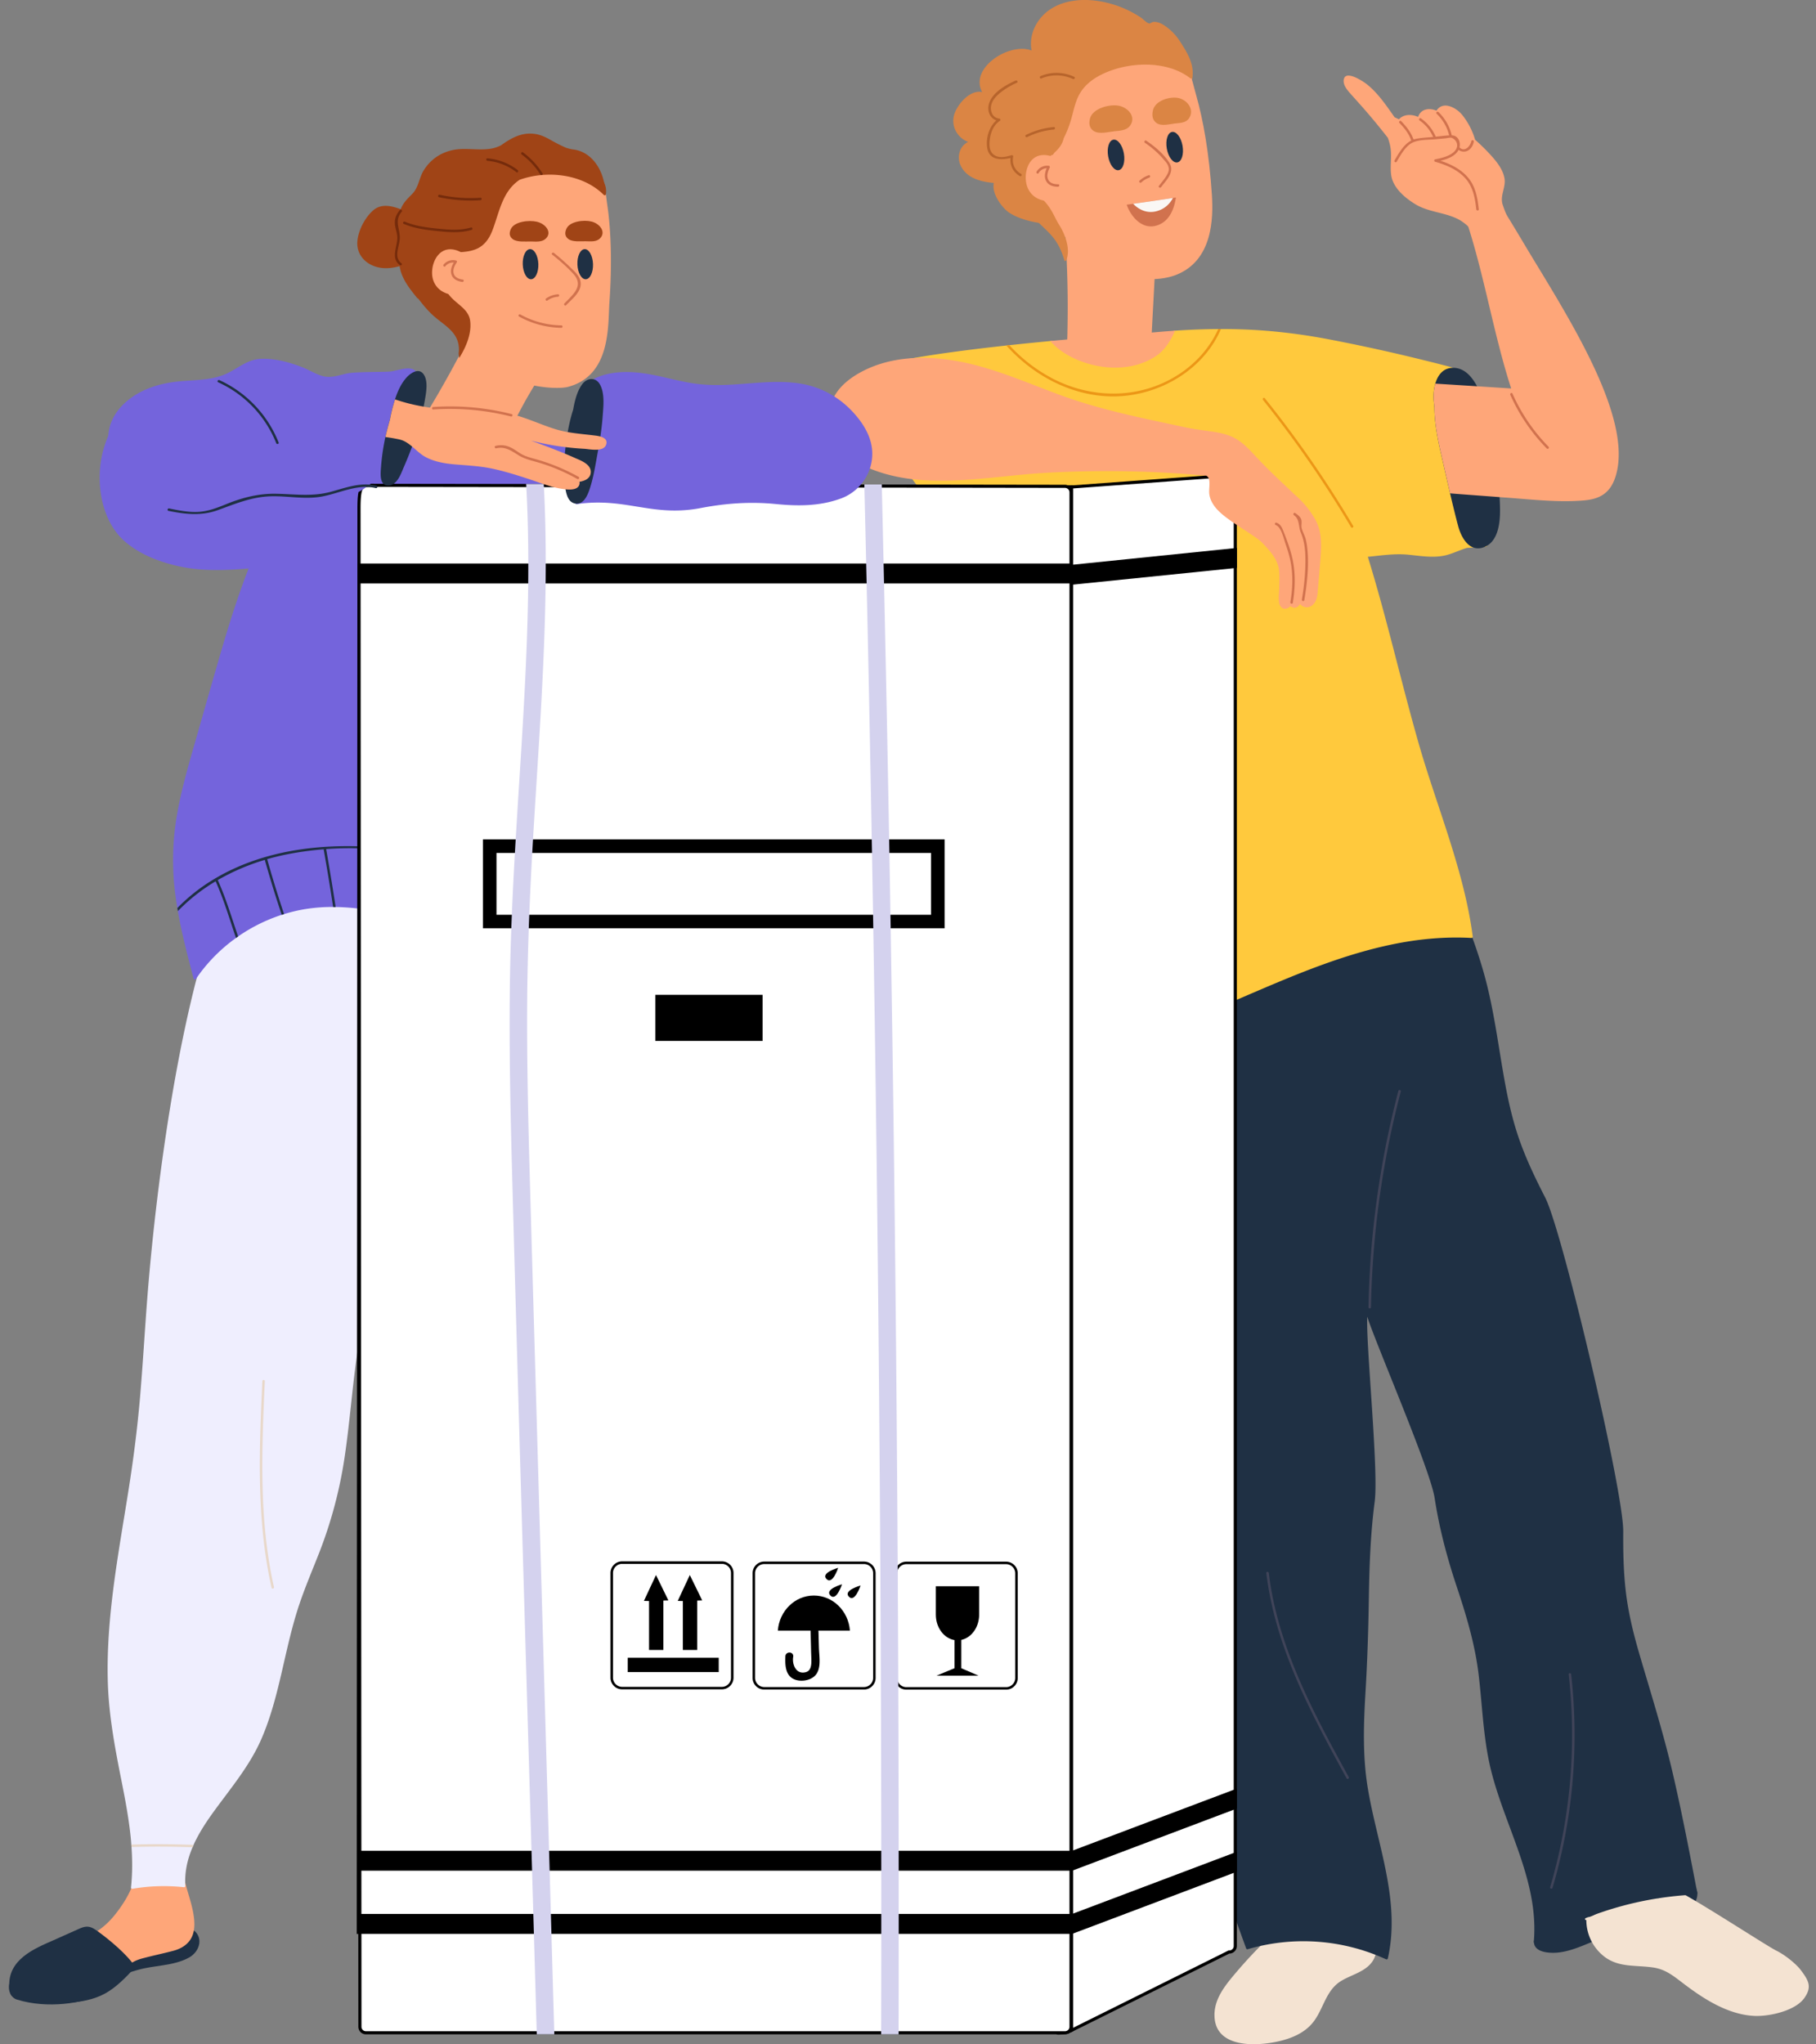 <svg width="175" height="197" fill="none" xmlns="http://www.w3.org/2000/svg"><rect width="100%" height="100%" fill="#808080" stroke="none"/><path d="M110.937 34.271c.094.815-.579.983-1.322 1.215-.607.191-1.215.38-1.822.57l-3.645 1.139-1.543.482.007-.084a111.316 111.316 0 00.188-3.452c.061-1.499.088-2.996.091-4.485 0-2.689-.105-5.359-.296-8.008l8.908-1.256c-.042 4.63-.668 12.974-.566 13.88z" fill="#FEA679"/><path d="M163.479 182.064c-.298-.805-1.236-1.014-1.978-1.038-1.236-.035-2.505.254-3.68.619-2.731.85-5.249 2.296-7.986 3.119-.028-.053-.089-.086-.152-.039-.067.049-.13.1-.195.151l-.014.012a5.844 5.844 0 00-1.066 1.071c-.252.332-.619.796-.584 1.254.074 1.013 1.682 1.029 2.362.95 1.392-.158 2.7-.84 4.001-1.329a66.416 66.416 0 016.22-2.007c.619-.167 1.264-.288 1.85-.558.789-.363 1.576-1.243 1.222-2.205z" fill="#1F3044"/><path d="M131.612 185.652c-1.304-1.169-3.389-1.285-5.049-1.199-.878.044-1.755.198-2.57.531-.531.216-1.317.577-1.194 1.255a44.388 44.388 0 00-3.622 3.777c-.977 1.155-2.088 2.442-2.141 4.034-.107 3.27 3.764 3.182 6.014 2.707 1.346-.284 2.708-.826 3.557-1.96.947-1.266 1.178-2.988 2.605-3.875 1.026-.638 2.434-.899 3.105-1.997.656-1.08.179-2.482-.705-3.273z" fill="#F4E3D2"/><path d="M113.703 3.977a5.2 5.2 0 00-1.427-1.476c-.254-.174-.537-.335-.847-.377a1.01 1.01 0 00-.345 0c-.069.014-.263.142-.304.142-.233-.005-.636-.44-.829-.568a10.251 10.251 0 00-3.785-1.543c-1.643-.305-3.47-.214-4.909.712-1.322.852-2.15 2.437-1.848 3.999-2.128-.815-6.029 1.68-4.762 4.008-1.146-.249-2.31 1.09-2.659 2.063-.407 1.133.229 2.343 1.31 2.737-.795.37-1.11 1.39-.75 2.218.546 1.269 1.959 1.625 3.214 1.739-.168.921.502 1.936 1.117 2.558.726.733 2.35 1.18 3.37 1.303.084.01.128-.083.117-.15-.231-1.179-1.14-2.363-1.108-3.57.03-1.128.256-2.245.6-3.32.643-2.014 1.648-4.035 2.954-5.703 1.303-1.665 3.021-2.861 5.13-3.224 1.953-.338 3.955-.01 5.824.605.088.202.149.412.184.633.018.13.186.1.226 0a.11.11 0 00.027-.005.525.525 0 01-.055.159c-.07.132.121.246.197.132a5.092 5.092 0 01-.125 1.038c-.035.152.598-.181.633-.332.326-1.43-.352-2.545-1.15-3.778z" fill="#DB8544"/><path d="M173.523 189.841c-.372-.493-1.389-1.387-2.367-1.869-.901-.444-7.658-4.869-9.569-5.777-1.047-.498-1.145 1.133-2.19.628-.775-.377-1.644-.731-2.523-.598-1.623.245-2.277 2.16-3.795 2.526-.055-.049-.16-.035-.195.039a.092.092 0 01-.028.005c-.151.021-.154.261 0 .24.005 0 .007-.003.012-.003a4.46 4.46 0 001.676 3.482c1.433 1.146 3.147.834 4.839 1.106 1.029.165 1.759.703 2.567 1.322.733.563 1.478 1.11 2.263 1.599 1.447.901 3.084 1.639 4.811 1.73 1.45.077 3.994-.484 4.858-1.73.731-1.043.447-1.636-.359-2.7z" fill="#F4E3D2"/><path d="M115.274 9.186c-.566-1.983-.456-2.677-2.449-3.748-1.927-1.035-4.69-.586-6.834-.062-2.211.54-4.38 1.433-5.449 3.349-2.039 3.661-1.203 6.708-.493 9.362 1.25 4.68 4.841 6.799 6.126 7.497 3.35 1.825 5.978 1.367 7.151.91 3.542-1.38 3.603-5.465 3.459-7.709-.259-3.996-.834-7.22-1.511-9.6z" fill="#FEA679"/><path d="M108.305 14.798c.142.812-.084 1.527-.503 1.601-.419.072-.875-.526-1.014-1.336-.142-.81.083-1.527.502-1.601.419-.075.873.524 1.015 1.336zm5.652-.748c.142.813-.084 1.528-.503 1.602-.419.073-.875-.526-1.015-1.336-.142-.812.084-1.527.503-1.601.419-.072.873.526 1.015 1.336z" fill="#1F3044"/><path d="M107.702 10.171c-.891-.119-2.425.298-2.667 1.262-.107.428-.096.896.36 1.191.522.34 1.409.091 1.984.026.547-.063 1.17-.063 1.517-.533.647-.882-.24-1.82-1.194-1.946zm5.784-.741c-.805-.13-2.183.266-2.388 1.225-.091.426-.074.892.342 1.194.475.345 1.271.107 1.788.051.493-.055 1.057-.046 1.362-.512.572-.872-.243-1.817-1.104-1.957z" fill="#DB8544"/><path d="M161.175 170.799c-.891-3.819-2.062-7.539-3.166-11.3-.572-1.953-1.068-3.932-1.317-5.957-.242-1.976-.282-3.971-.268-5.958.031-3.899-5.856-28.933-7.52-32.175-.882-1.721-1.725-3.464-2.386-5.282-.647-1.778-1.087-3.617-1.434-5.474-.694-3.708-1.103-7.456-2.153-11.09-2.016-6.982-5.626-13.367-9.345-19.56-.48-.802-.964-1.6-1.448-2.398-.026-.042-.086-.075-.135-.056a75.675 75.675 0 01-21.845 4.618c-.154.01-.154.249 0 .24l.093-.007-.002.028c.57 3.73-.827 7.34-1.309 10.998-.477 3.614-3.093 7.674-2.423 11.237.685 3.646 5.889 40.522 5.813 44.286a36.2 36.2 0 001.343 10.568c.931 3.338 2.132 6.624 2.618 10.069.582 4.122-.167 8.294.414 12.42.573 4.055 1.984 7.928 3.38 11.757.021.061.082.103.147.084a19.098 19.098 0 0113.328.966c.067.03.158.009.177-.072 1.264-5.556-1.036-11.005-1.93-16.429-.503-3.044-.407-6.112-.223-9.18.184-3.068.281-6.126.328-9.199.047-3.079.161-6.149.559-9.205.398-3.045-.859-15.242-.715-17.837.878 2.739 6.068 14.697 6.496 17.487.445 2.891 1.174 5.657 2.095 8.429.941 2.826 1.79 5.623 2.144 8.591.338 2.824.431 5.682 1.024 8.468 1.236 5.791 4.83 11.173 4.29 17.276-.007.093.107.149.182.105a32.393 32.393 0 0115.46-4.667c.081-.003.13-.075.116-.152-.745-3.884-1.489-7.774-2.388-11.629z" fill="#1F3044"/><path d="M111.157 4.631c-1.944-.477-3.976-.197-5.852.436-1.911.647-4.055 1.56-5.468 3.049-.642.68-1.157 1.464-1.62 2.272-.247.428-.617.926-.759 1.399-.058.193-.086.31.08.444.041.033.083.033.118.014-.11.517-.316 1.043-.435 1.539a15.214 15.214 0 00-.36 2.069c-.127 1.31.916 3.424 3.6 5.966.936.887 1.618 1.555 2.114 3.296.02.074.153.023.183-.05.424-1.047-.107-2.485-.717-3.442-.467-.738-.598-1.361-1.419-2.265-.485-.533-.983-1.175-1.038-1.922-.068-.857.453-1.45 1.077-1.956.226-.183.463-.36.689-.544a.112.112 0 00.124-.04c.055-.067.104-.135.156-.202.414-.375.754-.8.879-1.383.343-.668.603-1.376.799-2.125.209-.803.393-1.634.854-2.34.431-.658 1.057-1.163 1.743-1.535 2.542-1.378 6.441-1.588 8.792.225.065.052.191.014.191-.079.035-1.706-2.34-2.486-3.731-2.826z" fill="#DB8544"/><path d="M103.317 16.323a.85.85 0 00-.822-.48c-.582-.705-1.701-1.108-2.509-.796-1.148.445-1.399 2.205-.89 3.19.655 1.265 2.145 1.314 3.369 1.012 1.443-.359 1.422-1.797.852-2.926z" fill="#FEA679"/><path d="M101.978 17.76c-.372-.003-.791-.08-.968-.457-.179-.384-.018-.805.149-1.161.033-.07-.021-.159-.095-.166a1.203 1.203 0 00-1.171.561c-.082.13.109.277.191.147a.96.96 0 01.779-.473c-.169.41-.267.878-.025 1.28.233.387.682.501 1.106.506.155 0 .19-.238.034-.238zm10.696-2.089c-.542-.854-1.392-1.554-2.218-2.115-.128-.086-.249.12-.121.207.67.456 1.278.984 1.801 1.604.133.158.289.316.382.505.212.423.11.693-.109 1.063-.205.343-.489.662-.729.98-.093.124.117.245.207.121.524-.703 1.362-1.461.787-2.365zm-1.988 1.218a2.402 2.402 0 00-.87.521c-.114.105.055.275.17.17.221-.207.477-.36.763-.461.147-.049.084-.28-.063-.23zm2.347 2.187c-1.276.2-2.556.387-3.839.564-.207.028-.414.058-.619.084.401 1.18 1.611 2.634 3.191 1.894 1.006-.47 1.395-1.57 1.553-2.586-.098.017-.193.03-.286.044z" fill="#D1724E"/><path d="M109.194 19.64c.64.651 1.553 1.05 2.624.586.57-.244.954-.663 1.215-1.147a230.25 230.25 0 01-3.839.56z" fill="#FAF7F5"/><path d="M32.822 51.305c-.091.486-.198.98-.359 1.45-.228.668-.66 1.024-1.345 1.164-2.228.456-4.57.656-6.834.843-2.214.184-4.495.314-6.69-.117-2.027-.398-4.234-1.203-5.758-2.646-1.613-1.53-2.263-3.95-2.232-6.117.03-2.179.763-4.316 2.1-6.038 1.952.004 4.964.018 5.357.025 2.323.04 4.64.208 6.934.578 2.056.33 4.176.751 5.996 1.808.987.573 1.853 1.322 2.335 2.377.452.991.62 2.137.696 3.214a13.484 13.484 0 01-.2 3.46z" fill="#7464DC"/><path d="M143.364 51.729a56.74 56.74 0 00-.023-1.01 47.406 47.406 0 00-2.912-14.676c-.154-.417-.27-.58-.717-.696-.715-.189-1.427-.37-2.144-.547a177.436 177.436 0 00-9.089-2.018c-3.701-.724-7.09-1.078-10.826-1.073-.086 0-.175 0-.263.002a66.71 66.71 0 00-4.157.158l-.105.007a2.33 2.33 0 01-1.075.37c-3.087.286-6.162 1.07-9.264 1.16-.613.016-1.073-.21-1.378-.557l-.208.019a297.49 297.49 0 00-3.936.398c-.097.011-.195.02-.293.032-5.37.587-10.127 1.28-12.264 1.949-1.257.393 3.103 3.756 2.486 4.946-.575 1.108-.659 2.376-.37 3.577.656 2.728 2.858 4.563 5.165 5.933.86.51 1.738.983 2.614 1.472.162.621.43 1.236.658 1.818.622 1.61 1.206 3.235 1.755 4.871 1.115 3.31 2.093 6.664 3.017 10.03 1.876 6.825 3.633 13.682 5.437 20.525 1.034 3.925 2.067 7.847 3.103 11.771.016.063.084.1.147.084 8.686-2.458 16.5-7.395 25.38-9.25 2.533-.528 5.117-.778 7.7-.633.061.002.128-.06.121-.121-.819-6.357-3.491-12.588-5.242-18.728-1.72-6.038-3.047-11.988-4.869-17.882 1.299-.127 2.546-.328 3.857-.207 1.152.11 2.321.324 3.475.098.759-.149 1.483-.535 2.23-.752.24-.011.479-.025.721-.044.208-.014 1.013.019 1.167-.114.214-.18.107-.652.102-.912z" fill="#FFC93D"/><path d="M55.258 14.407a3.85 3.85 0 01-.726-.174 15.458 15.458 0 01-1.332-.666c-.57-.33-1.105-.605-1.776-.675-1.233-.13-2.206.447-3.149 1.115a3.443 3.443 0 01-.966.321c-.968.154-1.946-.007-2.919.038-1.496.072-2.79.796-3.57 2.071-.429.703-.49 1.632-1.074 2.228-.49.5-.9.875-1.128 1.499-.876-.33-1.865-.559-2.626.083-.838.708-1.53 2.06-1.56 3.15-.027 1.036.622 1.862 1.579 2.234.821.32 1.676.247 2.497.019.172 1.18.957 2.162 1.695 3.07.056.07.137.042.177-.019a3.443 3.443 0 001.787.896c.1.02.196-.079.138-.176-.603-.999-1.23-2.028-1.471-3.182-.24-1.143-.03-2.31.449-3.364.887-1.948 2.574-3.552 4.378-4.688 3.715-2.341 8.53-2.665 12.339-.351.065.4.081.8.04 1.18-.017.154.228.151.244 0 .21-1.939-.913-4.336-3.026-4.609z" fill="#A04416"/><path d="M18.444 185.866c-1.317-.757-3.086-.859-4.541-.647-1.853.267-2.498.691-4.088 1.643-1.54.922-3.249 1.243-4.936 1.72-.84.238-1.679.526-2.442.973-.62.361-1.35.866-1.539 1.639-.156.638.152 1.322.722 1.501 2.99.936 6.415.312 7.856-.405.737-.368 1.338-.917 1.953-1.476.78-.707.803-.661 1.799-.959 1.613-.479 3.466-.372 4.976-1.198 1.11-.605 1.471-2.084.24-2.791z" fill="#1F3044"/><path d="M17.776 181.129a14.61 14.61 0 01-.326-2.332c-1.296.06-2.686-.159-3.885-.233a.894.894 0 01-.184-.033c-.044 0-.086-.002-.13-.004.084 2.001-.459 3.589-1.613 5.244-1.273 1.825-2.081 2.26-3.931 3.38 0 0 .614 1.391.602 1.41-.03-.005-.06.005-.086.035l-.107.126c-.081.095.03.274.138.188.007-.007.016-.011.023-.018.016-.012.03-.026.046-.04.105.563.324 1.157.931 1.227.727.081 1.357.351 1.984.011.966-.526 1.382-1.066 2.458-1.352 1.03-.277 1.964-.466 2.993-.736.724-.19 1.436-.588 1.788-1.317.363-.75.274-1.655.123-2.451-.203-1.052-.589-2.058-.824-3.105z" fill="#FEA679"/><path d="M12.995 189.502c-.738-1.155-2.495-2.603-3.584-3.389-.634-.456-.985-.585-1.704-.273-.785.34-1.094.501-2.549 1.139-1.785.782-4.474 1.857-4.253 4.552-.007.098.105.68.177.745.391.359 1.18.436 1.662.564 1.292.337 2.56.274 3.878.17 1.197-.098 2.402-.298 3.48-.883 1.108-.603 2.004-1.552 2.872-2.479.037-.037.05-.102.021-.146zm25.637-.361c1.51.826 3.363.719 4.976 1.199.997.295 1.02.249 1.8.959.612.558 1.212 1.108 1.953 1.475 1.44.715 4.864 1.341 7.855.406.57-.18.878-.864.722-1.502-.189-.773-.922-1.278-1.539-1.638-.766-.447-1.601-.734-2.441-.973-1.688-.478-3.396-.799-4.937-1.721-1.59-.952-2.235-1.375-4.088-1.643-1.454-.209-3.221-.109-4.54.647-1.237.703-.876 2.181.239 2.791z" fill="#1F3044"/><path d="M39.056 181.611c.172-.768.279-1.548.325-2.332 1.297.061 2.687-.158 3.885-.233a.894.894 0 00.184-.032c.044 0 .086-.003.13-.005-.083 2.002.459 3.589 1.614 5.244 1.273 1.825 2.08 2.26 3.93 3.38 0 0-.614 1.392-.602 1.41.03-.004.06.005.086.035l.107.126c.082.096-.03.275-.137.189l-.023-.019c-.017-.012-.03-.026-.047-.04-.105.564-.324 1.157-.931 1.227-.726.082-1.357.352-1.983.012-.966-.526-1.383-1.066-2.458-1.353-1.031-.277-1.965-.465-2.994-.735-.723-.191-1.436-.589-1.787-1.318-.363-.749-.275-1.655-.123-2.451.202-1.054.588-2.057.824-3.105z" fill="#FEA679"/><path d="M43.852 190.128c.869.926 1.765 1.876 2.873 2.479 1.078.586 2.283.786 3.48.882 1.317.107 2.588.17 3.878-.17.481-.126 1.273-.205 1.661-.563.073-.068.184-.647.177-.745.221-2.696-2.465-3.771-4.252-4.553-1.455-.638-1.765-.798-2.549-1.138-.722-.312-1.073-.186-1.704.272-1.09.787-2.847 2.235-3.584 3.389a.14.14 0 00.02.147z" fill="#1F3044"/><path d="M53.997 109.133c-.07 3.778-.182 7.551-.454 11.317-.542 7.555-1.96 15.008-3.266 22.459a1940.261 1940.261 0 01-6.203 33.732 1360.04 1360.04 0 01-.589 3.04c-.086.447-.072 1.197-.459 1.523-.232.2-.581.179-.868.2l-1.406.084c-.938.055-1.876.114-2.814.167-.072.005-.114-.058-.12-.121-.408-3.068-.818-6.136-1.223-9.203-.405-3.054-.884-6.11-1.147-9.183-.233-2.733-.096-5.414.151-8.137.242-2.714.296-5.375.063-8.091-.233-2.686-.545-5.358-.594-8.056-.046-2.593.075-5.184.275-7.77.244-3.191.614-6.399.947-9.608-.752 2.993-1.447 6-1.885 9.059-.47 3.291-.708 6.615-1.199 9.904a42.476 42.476 0 01-2.584 9.539c-.607 1.531-1.247 3.049-1.773 4.611-.489 1.452-.864 2.942-1.213 4.434-.675 2.888-1.261 5.826-2.45 8.559-1.12 2.569-2.908 4.68-4.542 6.927-.589.807-1.155 1.648-1.625 2.53l-.123.237a9.816 9.816 0 00-.342.738c-.496 1.169-.778 2.405-.694 3.729.002.06-.06.128-.121.121a17.92 17.92 0 00-4.965.147c-.067.011-.16-.031-.151-.117.14-1.306.14-2.609.049-3.906a8.198 8.198 0 00-.017-.237l-.02-.268-.021-.237c-.177-1.864-.524-3.72-.89-5.558-.642-3.224-1.254-6.429-1.338-9.728-.154-6.061.994-12.052 1.944-18.013.493-3.08.896-6.166 1.163-9.274.27-3.144.447-6.294.69-9.438.807-10.451 2.841-25.79 6.168-35.718 6.526-1.627 9.417-4.015 16.142-4.04.093.12 4.057 2.155 4.269 2.19 2.367.412 4.839.4 7.188-.138.821.021 1.64.044 2.46.068.7.032 1.401.07 2.1.098a.73.73 0 00.24-.028c.195.004.388.011.583.016.191.62.282 1.273.366 1.916.144 1.075.237 2.16.298 3.244.207 3.734.07 12.539 0 16.28z" fill="#EFEEFE"/><path d="M60.43 54.475c-.216-2.334-.477-4.755-1.506-6.894-1.255-2.612-2.02-3.229-4.353-4.758-2.686-1.76-5.612-2.386-8.766-2.982-2.52-.475-10.632-.407-14.056 1.539-3.78 2.146-4.344 5.905-6.192 9.725-2.002 4.136-3.354 8.55-4.622 12.955-.69 2.388-1.37 4.779-2.051 7.167-.673 2.346-1.362 4.697-1.795 7.104a25.734 25.734 0 00-.181 7.984 40.937 40.937 0 00.23 1.485c.384 2.197.952 4.36 1.52 6.517.026.105.163.114.219.028a15.807 15.807 0 013.866-3.954c.07-.052.138-.098.207-.147a16.04 16.04 0 015.89-2.53 15.965 15.965 0 013.265-.307l.242.002c1.71.028 3.42.282 5.118.621.08.014.161.03.24.05 1.89.386 3.771.87 5.614 1.258.585.124 1.171.24 1.755.359l2.175 1.057c2.404 1.173 4.843 2.595 7.495 3.112.747.146 1.885.447 2.227-.475.217-.587.221-1.292.31-1.906.116-.79.228-1.576.344-2.368.424-2.916.843-5.835 1.266-8.752.824-5.693 1.72-11.386 1.849-17.15a78.284 78.284 0 00-.31-8.74z" fill="#7464DC"/><path d="M117.022 41.783c-1.904-.41-3.81-.82-5.714-1.227-3.187-.684-6.315-1.431-9.376-2.572-3.119-1.161-6.205-2.525-9.492-3.147-3.068-.582-6.41-.542-9.245.9-1.478.753-2.856 1.882-3.22 3.578-.02.098-.04.194-.053.291-.3 1.951.73 3.853 2.446 4.835.228.13.461.254.699.37 5.416 2.647 11.843 1.099 17.58.764a104.25 104.25 0 0116.419.349 71.47 71.47 0 00-.044-4.141z" fill="#FEA679"/><path d="M53.961 87.954c-3.007-1.036-5.73-2.705-8.647-3.95-2.418-1.031-5.041-1.704-7.714-2.028a668.3 668.3 0 00.1 6.106l-.24-.05a587.416 587.416 0 01-.1-6.081 31.78 31.78 0 00-5.93-.124c.326 1.858.63 3.72.915 5.584l-.242-.002a234.071 234.071 0 00-.913-5.56c-1.245.097-2.474.27-3.675.514-.594.12-1.183.267-1.767.435a110.34 110.34 0 001.627 5.295 4.276 4.276 0 00-.226.073 109.714 109.714 0 01-1.631-5.298 21.117 21.117 0 00-4.532 1.944c.777 1.722 1.313 3.533 1.922 5.32.012.04.026.077.042.117-.07.049-.137.095-.207.147-.628-1.832-1.166-3.695-1.964-5.463a17.455 17.455 0 00-3.64 2.87 13.042 13.042 0 00-.052-.294 17.448 17.448 0 013.661-2.86.123.123 0 01.056-.033c4.837-2.84 10.756-3.433 16.256-2.896.135.012.27.03.403.047a.135.135 0 01.068.01c2.79.311 5.525.986 8.107 2.108 2.823 1.227 5.47 2.835 8.389 3.838.142.05.081.282-.066.23z" fill="#1F3044"/><path d="M49.49 40.807a40.437 40.437 0 00-1.066 2.397c-.293.727-.966.57-1.731.44l-1.877-.319-3.754-.638c-.528-.09-1.059-.179-1.587-.27l.044-.067c.2-.312.4-.622.598-.933a105.08 105.08 0 003.31-5.605 102.208 102.208 0 003.433-6.85l8.468 2.841c-2.353 2.847-4.318 5.864-5.838 9.004z" fill="#FEA679"/><path d="M101.6 49.17h0c0-.57.017-.999.059-1.322.043-.325.109-.527.196-.657a.538.538 0 01.349-.228c.168-.041.385-.049.677-.047v0h.001c.093 0 .191 0 .294.002h.243v0h.011l15.033-1.1a.581.581 0 01.576.578v141.141a.582.582 0 01-.581.579h-.035l-.032.016-15.038 7.483h0l-.24.118-.001.001-.23.116-.011.001c-.078.005-.205.021-.339.037l-.081.01a6.176 6.176 0 01-.383.031c-.056.001-.1 0-.132-.003l-.026-.005a.576.576 0 01-.221-.453l-.005-8.95h-.15.15l-.002-1.923-.003-4.166v-1.923h-.15m.071-129.335h-.15l.079 129.335m.071-129.335l.079 129.335h-.15m.071-129.335l-.071 129.335" fill="#fff" stroke="#000" stroke-width=".3"/><path d="M34.528 186.37l.15-.001.005 8.95c0 .32.26.579.578.579h67.369c.32 0 .581-.261.581-.579V47.451a.585.585 0 00-.581-.583h-.001l-17.659-.026-1.678-.002v-.15.15l-12.236-.019v-.15.15l-4.083-.007h0l-14.571-.02-1.695-.003v-.15.15l-14.522-.02h-.001 0l-.092-.002a5.717 5.717 0 00-.76.021c-.212.029-.344.088-.44.196-.1.114-.178.304-.228.637-.05.33-.07.781-.07 1.4h0m-.066 137.347l.066-137.348m-.066 137.348l.15-.001-.002-1.922-.003-4.167v-1.922h-.15.15l-.079-129.336m-.066 137.348l.066-137.348" fill="#fff" stroke="#000" stroke-width=".3"/><path d="M69.261 159.759h-8.768v1.382h8.768v-1.382zm-6.715-.752v-4.715l-.494-.014 1.164-2.493 1.194 2.448-.484.014v4.76h-1.38zm3.259 0v-4.715l-.494-.014 1.164-2.493 1.194 2.448-.484.014v4.76h-1.38z" fill="#000"/><path d="M69.564 162.801h-9.611c-.62 0-1.122-.502-1.122-1.121v-10.091c0-.619.503-1.122 1.122-1.122h9.61c.62 0 1.123.503 1.123 1.122v10.091a1.125 1.125 0 01-1.122 1.121zm-9.611-12.092a.883.883 0 00-.882.88v10.091c0 .486.396.882.882.882h9.61c.487 0 .88-.396.88-.882v-10.091a.881.881 0 00-.88-.88h-9.61zm18.965 8.138c-.042-1.532-.083-3.061-.128-4.593-.014-.489-.775-.491-.76 0 .032 1.208.067 2.416.1 3.624.016.552.025 1.141.046 1.693.02.588.098 1.401-.517 1.573-.954.268-1.36-.773-1.215-1.52.016-.491-.745-.489-.761 0-.028.782-.023 1.788.796 2.183.598.291 1.494.18 1.99-.256.724-.63.473-1.869.45-2.704z" fill="#000"/><path d="M81.903 157.143h-6.946c.14-1.892 1.641-3.382 3.473-3.382 1.832.003 3.333 1.49 3.473 3.382zm-2.277-4.995c.59.665 1.143-1.057 1.143-1.057s-1.666.461-1.143 1.057zm2.16 1.704c.589.665 1.143-1.057 1.143-1.057s-1.669.463-1.143 1.057zm-1.787-.117c.588.666 1.142-1.056 1.142-1.056s-1.669.463-1.142 1.056z" fill="#000"/><path d="M83.257 162.822h-9.61c-.62 0-1.123-.502-1.123-1.121V151.61c0-.619.503-1.122 1.122-1.122h9.611c.62 0 1.122.503 1.122 1.122v10.091c0 .616-.503 1.121-1.122 1.121zm-9.61-12.094a.883.883 0 00-.883.88v10.09c0 .487.396.882.882.882h9.611a.883.883 0 00.882-.882v-10.09a.88.88 0 00-.882-.88h-9.61zm16.537 4.876c0 1.252.784 2.283 1.8 2.449v2.711l-1.728.715h4.036l-1.655-.71v-2.733c.976-.207 1.718-1.217 1.718-2.434v-2.735h-4.173v2.737h.002z" fill="#000"/><path d="M96.953 150.497h-9.61c-.62 0-1.123.503-1.123 1.122v10.09c0 .619.503 1.122 1.122 1.122h9.611c.62 0 1.122-.503 1.122-1.122v-10.09a1.126 1.126 0 00-1.122-1.122zm.88 11.212a.88.88 0 01-.882.88H87.34a.883.883 0 01-.882-.88v-10.09c0-.486.395-.88.882-.88h9.61c.487 0 .883.396.883.88v10.09zm5.528 16.648H34.526v1.923h68.835v-1.923zm0 6.089v1.921h-68.83l-.003-1.921h68.833z" fill="#000"/><path d="M119.189 172.366v1.922l-15.872 5.992v-1.923l15.872-5.991zm0 6.087v1.923l-15.867 5.991-.003-1.92 15.87-5.994zM103.28 54.306H34.444v1.922h68.836v-1.922zm15.916-1.503v1.923l-15.858 1.62v-1.92l15.858-1.623zM89.719 80.892H46.536v8.57h44.491v-8.57h-1.308zm0 7.264H47.844V82.2H89.72v5.956zM73.486 95.87h-10.33v4.445h10.33V95.87z" fill="#000"/><path d="M103.417 46.766V195.75l-.24.119V46.766h.24z" fill="#000"/><path d="M52.216 154.073c-.36-12.572-.724-25.146-1.08-37.718-.182-6.328-.361-12.657-.338-18.988.021-6.19.308-12.367.69-18.542.658-10.703 1.482-21.468.912-32.18l-1.695-.002c.529 9.536-.06 19.117-.663 28.644-.391 6.17-.778 12.34-.89 18.523-.106 6.205.012 12.409.18 18.612.675 25.129 1.438 50.254 2.16 75.38.08 2.749.156 5.498.235 8.245h1.69c-.398-13.992-.799-27.985-1.201-41.974zm34.367 14.045a5787.216 5787.216 0 00-1.61-121.426l-1.679-.002a5710.54 5710.54 0 011.295 74.717c.267 24.878.377 49.761.323 74.638h1.683c.016-9.308.014-18.616-.012-27.927z" fill="#D4D2EE"/><path d="M39.742 35.565c-.575-.189-1.43.128-2.002.223-.542.091-3.384.012-4.278.2-.77.163-1.557.473-2.356.259-.69-.186-1.315-.6-1.978-.859-1.208-.468-2.614-.856-3.943-.81-1.338.049-2.188.882-3.31 1.41-1.329.627-2.858.622-4.313.738-1.17.096-2.307.31-3.377.755-2.016.837-3.64 2.446-3.748 4.524-.119 2.277 1.431 4.286 3.524 5.426 2.358 1.283 5.216 1.56 7.882 1.06 2.928-.552 5.74-1.786 8.786-1.195 1.19.23 2.51.643 3.704.203.48-.177.866-.487 1.261-.778.23-.17.461-.342.726-.467.408-.194.77-.133 1.197-.187 1.133-.14 1.264-1.608 1.438-2.38.35-1.537.682-3.078.915-4.633.126-.84.226-1.688.277-2.535.019-.372.058-.803-.405-.954zm42.498 4.198c-1.355-1.49-3.112-2.472-5.104-2.794-2.193-.354-4.418-.025-6.616.096-1.329.074-2.65.063-3.968-.16-1.301-.222-2.572-.585-3.871-.822-2.016-.37-4.213-.406-5.99.73-.025-.111-.204-.144-.23-.011a96.582 96.582 0 01-1.817 7.606c.06.108.102.23.109.38.007.156.002.312-.007.465a.766.766 0 01.277.587c0 .147-.01.29-.019.438a.756.756 0 01.35.644 6.99 6.99 0 01-.063.885c0 .004.002.007.004.011.035.142.06.28.08.42a.98.98 0 01.072.181c.016.058.027.114.04.168l.11-.007c4.684-.682 7.242 1.277 11.928.381 2.4-.458 4.753-.633 7.225-.388 2.1.207 4.21.225 6.266-.526a4.625 4.625 0 002.972-3.531c.33-1.835-.547-3.431-1.748-4.753z" fill="#7464DC"/><path d="M40.799 36.04c-.457-.603-1.21-.102-1.593.31-.547.588-.893 1.366-1.142 2.143a13.49 13.49 0 00-.217.729c-.11.407-.2.824-.277 1.24a20.909 20.909 0 00-.857 4.602c-.041.55-.174 1.737.706 1.723.861-.012 1.222-1.148 1.49-1.762a38.13 38.13 0 00.803-1.988c.46-1.257.847-2.547 1.11-3.85.044-.207.081-.417.119-.621.123-.722.349-1.879-.142-2.526zm17.027 1.033c-.408-.76-1.253-.686-1.734-.028-.475.652-.706 1.56-.857 2.426-.37 1.154-.589 2.362-.731 3.573-.149 1.252-.223 2.523-.053 3.778.083.614.216 1.57.977 1.703.782.138 1.166-.73 1.369-1.322.39-1.138.572-2.348.787-3.528.211-1.166.402-2.34.49-3.524.07-.953.222-2.198-.248-3.078z" fill="#1F3044"/><path d="M58.326 18.276a.818.818 0 01-.528-.191c-1.085-.88-2.654-1.625-3.978-2.074-1.523-.517-3.052-.677-4.63-.31a11.18 11.18 0 00-4.024 1.855c-1.006.738-1.506 1.886-2.535 2.582-.03.02-.06.032-.091.049C38.713 27.919 44.414 32.48 45.694 34c2.81 3.338 7.846 3.596 9.036 3.285 4.169-1.094 3.843-5.927 3.996-8.112.275-3.892.14-7.079-.21-9.464-.083-.573-.127-1.034-.19-1.434z" fill="#FEA679"/><path d="M51.878 25.43c.03.802-.28 1.465-.696 1.481-.414.016-.775-.621-.807-1.422-.03-.8.279-1.464.696-1.48.414-.017.775.619.807 1.422zm5.268 0c.03.802-.28 1.465-.696 1.481-.414.016-.775-.621-.808-1.422-.03-.8.28-1.464.696-1.48.414-.017.775.619.808 1.422z" fill="#1F3044"/><path d="M55.886 26.918c-.17-.472-.61-.842-.956-1.182a20.6 20.6 0 00-1.553-1.364c-.116-.093-.284.072-.165.165.722.575 1.436 1.19 2.053 1.874 1.043 1.157-.084 1.997-.875 2.835-.103.11.063.274.165.165.624-.659 1.709-1.436 1.331-2.493zm-2.116 1.443c-.414.03-.8.16-1.14.4-.123.087-.004.29.119.203a1.98 1.98 0 011.022-.368c.151-.011.151-.244 0-.235zm.324 2.996a8.397 8.397 0 01-3.952-1.052c-.133-.072-.251.13-.119.202a8.683 8.683 0 004.069 1.085c.154.002.154-.233.002-.235z" fill="#D1724E"/><path d="M58.41 42.85c-.245.748-1.625.427-2.095.401a26.602 26.602 0 01-5.158-.791c1.438.524 2.877 1.059 4.276 1.685.502.223 1.622.61 1.487 1.469-.081.517-.577.735-1.078.815a.568.568 0 010 .225c-.144.712-1.331.51-1.731.447-1.09-.167-2.153-.61-3.206-.954-1.122-.366-2.248-.72-3.393-.968-1.227-.268-2.454-.32-3.694-.426-.934-.082-1.87-.233-2.735-.67-.512-.257-.927-.678-1.366-1.046-.366-.307-.752-.58-1.218-.684-.45-.1-.9-.177-1.357-.235.123-.557.268-1.11.433-1.658a15.132 15.132 0 01.493-1.969c.452.15.906.289 1.364.403.464.116.927.212 1.397.293.866.147 1.739.238 2.614.277 2.293.1 4.58-.007 6.813.72 1.085.353 2.137.823 3.224 1.163 1.224.382 2.47.456 3.726.61.359.044 1.457.128 1.204.894z" fill="#FEA679"/><path d="M51.746 21.371c-.778-.186-2.188-.023-2.519.703-.146.324-.19.69.18.968.423.32 1.238.22 1.757.228.493.01 1.047.075 1.41-.255.678-.62.003-1.446-.828-1.644zm5.256-.021c-.748-.186-2.107-.023-2.423.703-.142.324-.184.69.172.968.407.32 1.192.22 1.69.229.474.009 1.008.074 1.357-.256.654-.62.004-1.444-.796-1.644z" fill="#A04416"/><path d="M55.437 15.46c-1.839-.715-3.864-.71-5.78-.34-1.954.377-4.17.977-5.749 2.234-.717.573-1.324 1.264-1.883 1.983-.298.382-.726.815-.926 1.253-.081.179-.126.288.019.44a.103.103 0 00.114.028c-.177.484-.447.966-.629 1.429a14.61 14.61 0 00-.626 1.95c-.296 1.25-.347 2.521-.06 3.776l.018.077c.547.724 1.087 1.452 1.77 2.08 1.084 1.001 2.467 1.567 2.522 3.245.005.156-.007.303-.032.438.03.156.04.477.072.426.766-1.24 1.185-2.47 1.04-3.564-.16-1.213-1.429-1.624-2.113-2.604-.405-.578-.806-1.264-.764-1.993.05-.836.636-1.34 1.31-1.748.145-.086.294-.172.443-.258.663-.035 1.343-.107 1.906-.405.703-.373 1.113-1.032 1.383-1.753.668-1.79.95-3.722 2.605-4.83 2.65-.943 6.082-.566 8.11 1.462.057.058.183.037.197-.051.256-1.646-1.63-2.763-2.947-3.275z" fill="#A04416"/><path d="M46.08 25.73a.827.827 0 00-.73-.57c-.47-.756-1.5-1.292-2.319-1.094-1.166.28-1.636 1.946-1.273 2.963.468 1.308 1.9 1.55 3.119 1.418 1.44-.158 1.608-1.553 1.203-2.716z" fill="#FEA679"/><path d="M44.602 26.944c-.358-.05-.754-.179-.875-.565-.123-.394.086-.782.293-1.101.04-.063.002-.154-.07-.172-.456-.11-.9.027-1.203.39-.096.115.07.282.165.166a.937.937 0 01.815-.356c-.219.374-.372.812-.191 1.233.175.403.594.573 1.003.631.15.021.212-.205.063-.226z" fill="#D1724E"/><path d="M144.549 48.991a21.9 21.9 0 00-.042-1.085c-.088-1.508-.31-3.02-.519-4.508-.233-1.639-.47-3.299-1.071-4.86a1.03 1.03 0 00-.025-.073 10.342 10.342 0 00-.552-1.234c-.449-.837-1.092-1.638-2.032-1.764-1.15-.15-1.737.615-1.995 1.506a4.57 4.57 0 00-.165 1.104c-.002.053-.002.105-.002.156 0 .116.004.223.011.326.019.244.044.488.072.73 0 .084 0 .166.003.247.053 1.839.509 3.643.917 5.435.195.861.388 1.718.589 2.577.086.363.17.726.258 1.09.016.064.03.132.049.197a83.1 83.1 0 00.47 1.858c.27 1.017 1.043 2.579 2.486 2.04 1.387-.516 1.555-2.38 1.55-3.558v-.068c0-.04 0-.076-.002-.116z" fill="#1F3044"/><path d="M146.723 24.071a.054.054 0 00-.014-.023c-.226-.46-.445-.922-.659-1.39-.296-.642-.605-1.294-.878-1.955-.135-.32-.256-.65-.365-.975-.293-.891.342-1.678.165-2.584-.139-.73-.596-1.366-1.07-1.92a18.942 18.942 0 00-1.753-1.757 6.904 6.904 0 00-1.238-2.388c-.575-.708-1.853-1.4-2.486-.412-.673-.29-1.506-.194-1.769.6-.622-.28-1.404-.268-1.842.226a3.976 3.976 0 01-.346-.16.095.095 0 00-.061-.01c-.002-.002-.005-.005-.005-.007-.793-1.12-1.587-2.316-2.667-3.182-.347-.28-2.197-1.527-2.253-.358-.023.512.426.991.74 1.347.554.622 1.115 1.236 1.653 1.87a65.548 65.548 0 011.729 2.115l.13.16c.177.462.287.948.308 1.451.032.726-.082 1.46.025 2.179.184 1.215 1.318 2.169 2.319 2.779 1.201.735 2.658.775 3.926 1.348.45.202.834.477 1.169.8.717.692 1.217 1.602 1.69 2.495.056.103.2.028.179-.072.044-.03.06-.093.033-.137.046.03.088.06.135.088.06 0 .123-.002.181-.004.121.01.249-.007.37-.012.277-.01.552-.016.831-.025.559-.017 1.122-.056 1.678.04.082.141.173.311.201.432a.105.105 0 00-.042.107c.002.014.007.028.009.044.007.03.04.06.07.07l.035.007c.056.014.1-.016.123-.07.098-.223-.144-.516-.251-.717z" fill="#FEA679"/><path d="M155.638 46.06c-.536 1.555-1.59 2.046-3.01 2.167-2.486.208-5.014-.093-7.492-.274-.208-.014-.417-.028-.624-.047-.207-.014-.41-.03-.617-.046l-2.449-.182c-.57-.042-1.136-.084-1.706-.133-.2-.856-.393-1.715-.589-2.576-.407-1.793-.866-3.596-.917-5.435-.002-.082-.002-.163-.002-.247a17.286 17.286 0 01-.072-.73 4.772 4.772 0 01-.012-.327c0-.051 0-.102.002-.156.012-.353.061-.738.166-1.103l1.438.09c.836.054 1.669.105 2.507.161.025.003.056.003.081.005 1.097.068 2.188.14 3.282.21-1.65-5.105-2.509-10.484-4.136-15.61a47.485 47.485 0 00-.67-1.964c.228-.107.454-.214.682-.314a32.888 32.888 0 002.537-.715c.382.62.763 1.243 1.14 1.864.531.866 1.055 1.73 1.574 2.603 3.852 6.485 10.889 16.954 8.887 22.76z" fill="#FEA679"/><path d="M134.756 105.129a88.378 88.378 0 00-2.879 20.849c-.002.153.237.153.24 0a88.024 88.024 0 012.872-20.786c.037-.149-.193-.214-.233-.063zm-4.785 66.124c-3.387-6.175-6.853-12.558-7.7-19.659-.019-.151-.258-.154-.24 0 .852 7.148 4.323 13.563 7.733 19.78.074.135.281.014.207-.121zm21.435-9.895c-.016-.151-.258-.154-.24 0a51.996 51.996 0 01-1.785 20.507c-.044.149.189.211.233.062a52.179 52.179 0 001.792-20.569z" fill="#404459"/><path d="M126.738 50.048a9.004 9.004 0 00-2.118-2.504c.002-.005.004-.01.009-.012-1.59-1.508-2.351-2.181-3.845-3.792-.65-.7-1.332-1.368-2.237-1.724-.861-.34-1.806-.433-2.717-.561-1.061-.152-2.12-.3-3.181-.452a31.847 31.847 0 00-.25 1.888c-.048.49-.339 1.443.184 1.76.217.132.65.144.901.209a17.632 17.632 0 012.409.815c.289.12.531.197.615.516.121.468-.049 1.024.039 1.509.212 1.156 1.239 1.908 2.137 2.546.815.58 2.512 1.601 2.905 2.016.784.824 1.58 1.627 1.678 2.816.042.494.014.992.01 1.487-.005.492-.098 1.078-.003 1.56.089.45.487.705.91.426a.91.91 0 00.161-.14c.391.291.717.142.938-.2.307.384.922.459 1.336-.037.342-.41.352-.987.393-1.492l.21-2.514c.114-1.401.235-2.849-.484-4.12z" fill="#FEA679"/><path d="M124.489 53.587c-.196-.78-.477-1.534-.768-2.282-.156-.395-.284-.784-.715-.933-.146-.051-.209.182-.063.233.536.186.761 1.313.931 1.792.194.55.366 1.108.482 1.68.268 1.309.21 2.645-.007 3.955-.025.152.207.217.233.063.247-1.503.279-3.023-.093-4.508zm1.499-.667a6.659 6.659 0 00-.156-.94c-.093-.368-.3-.706-.393-1.066-.081-.32.07-.636-.081-.943-.115-.23-.34-.384-.543-.526-.126-.089-.247.119-.121.207.566.398.412 1.07.652 1.65.298.717.419 1.462.442 2.235.044 1.415-.095 2.844-.33 4.239-.026.15.207.216.232.062.266-1.603.459-3.291.298-4.918zm23.239-9.87a17.32 17.32 0 01-3.477-5.118c-.063-.142-.27-.019-.208.121a17.546 17.546 0 003.515 5.168c.11.111.28-.059.17-.17zm-7.788-25.97c-.691-.796-1.641-1.264-2.628-1.586.671-.162 1.455-.458 1.746-1.052a.828.828 0 00.85.094c.346-.156.54-.515.614-.873.033-.152-.2-.217-.233-.063-.098.47-.612 1.073-1.108.64a.092.092 0 00-.039-.023c.135-.55-.135-1.171-.752-1.174a.1.1 0 00-.002-.041 4.493 4.493 0 00-1.271-2.205c-.112-.107-.282.063-.17.17a4.24 4.24 0 011.203 2.083c-.43.021-.866.077-1.294.124a4.097 4.097 0 00-1.434-1.772c-.128-.088-.247.12-.121.208a3.798 3.798 0 011.306 1.59c-.005 0-.009 0-.014.002-.559.05-1.138.07-1.688.19a1.617 1.617 0 00-.151.043.094.094 0 00-.053-.03c-.24-.669-.68-1.22-1.174-1.726-.107-.111-.277.059-.169.17.484.496.917 1.034 1.138 1.695-.733.377-1.211 1.238-1.609 1.915-.079.133.128.254.208.122.339-.578.735-1.297 1.284-1.693.64-.46 1.655-.395 2.419-.465l.994-.09c.144-.015.454-.094.579-.055.368.117.633.529.529.901-.219.78-1.432 1.048-2.102 1.178-.121.023-.107.2 0 .233 1.047.298 2.083.72 2.847 1.524.798.84.996 1.944 1.117 3.057.016.151.256.153.24 0-.115-1.108-.308-2.223-1.062-3.091z" fill="#D1724E"/><path d="M98.399 16.763c-.603-.345-.901-.975-.768-1.66.016-.088-.054-.172-.147-.146-.468.128-.991.281-1.464.093-.584-.233-.696-.773-.661-1.339.047-.78.312-1.617.994-2.062.105-.067.056-.212-.06-.223-.613-.066-.867-.636-.792-1.183.067-.489.4-.884.761-1.196.517-.447 1.11-.794 1.732-1.076.14-.063.018-.27-.121-.207-.943.426-2.163 1.096-2.537 2.132-.252.699.002 1.474.682 1.706-.715.617-1.027 1.737-.885 2.652.184 1.182 1.31 1.196 2.242.973-.068.714.26 1.373.903 1.738.135.082.256-.128.12-.202zm3.151-4.519c-.94.088-1.834.34-2.681.759-.14.067-.017.274.12.207a7.25 7.25 0 012.561-.726c.151-.014.154-.256 0-.24zm1.962-4.841a3.993 3.993 0 00-3.226-.074c-.142.058-.079.29.063.233a3.771 3.771 0 013.042.048c.14.063.261-.144.121-.207z" fill="#B7642C"/><path d="M109.734 32.174h-.005c-2.674.18-5.612.419-8.523.691.849.962 2.032 1.641 3.272 2.06 1.953.661 4.209.733 6.108-.156a5.95 5.95 0 00.752-.414c.894-.58 1.424-1.445 1.857-2.39.014-.03.028-.066.044-.096a87.554 87.554 0 00-3.505.305z" fill="#FEA679"/><path d="M36.281 46.803c-1.504-.358-2.935.189-4.374.584-1.797.494-3.486.228-5.311.196-1.672-.03-3.231.368-4.77.991-.854.347-1.71.687-2.642.752-.97.068-1.938-.135-2.883-.326-.152-.03-.217.2-.063.233 1.636.33 3.156.505 4.757-.072 1.723-.622 3.282-1.29 5.154-1.334 1.643-.037 3.277.328 4.911.017 1.713-.329 3.382-1.227 5.16-.804.147.03.212-.2.061-.237zm-9.431-4.162a11.11 11.11 0 00-5.704-6.007c-.14-.063-.263.144-.12.207a10.868 10.868 0 015.593 5.863c.053.145.286.082.23-.063z" fill="#1F3044"/><path d="M49.302 39.906a24.12 24.12 0 00-7.551-.684c-.154.009-.154.251 0 .24 2.52-.17 5.037.055 7.488.674.149.04.214-.193.063-.23zm6.454 6.047a19.05 19.05 0 00-4.245-1.736c-.394-.11-.79-.214-1.155-.4-.34-.175-.635-.417-.968-.603-.524-.293-1.04-.382-1.627-.245-.151.035-.086.266.063.233.877-.202 1.462.256 2.165.682.516.315 1.084.461 1.661.622 1.395.39 2.726.95 3.988 1.657.132.072.253-.135.118-.21z" fill="#D1724E"/><path d="M18.66 177.788c-.035.077-.07.156-.102.236a88.067 88.067 0 00-5.882-.026l-.016-.237c2-.061 4-.049 6 .027zm7.74-24.844c-1.467-6.513-1.18-13.221-.88-19.841.007-.154-.233-.154-.24 0-.302 6.641-.584 13.37.89 19.906.032.149.265.084.23-.065z" fill="#E8D8CA"/><path d="M38.527 22.95c.021-.95-.559-1.681.186-2.547.1-.117-.07-.287-.17-.17-.26.302-.442.64-.486 1.043-.065.577.24 1.1.23 1.673-.014.873-.64 1.927.233 2.6.121.093.291-.074.17-.17-.8-.617-.18-1.63-.163-2.43zm6.855-1.025c-1.054.31-2.125.22-3.2.108-1.078-.112-2.154-.24-3.16-.666-.139-.06-.262.147-.12.207.982.417 2.02.566 3.072.677 1.164.124 2.33.24 3.47-.095.152-.042.087-.275-.062-.23zm.917-2.87a13.855 13.855 0 01-3.932-.286c-.15-.033-.214.198-.062.233a14.15 14.15 0 003.996.293c.151-.01.154-.252-.002-.24zm3.585-2.667a5.505 5.505 0 00-2.907-1.129c-.154-.014-.154.226 0 .24a5.277 5.277 0 012.786 1.094c.123.098.242-.112.12-.205zm2.392.309a7.434 7.434 0 00-1.883-2.016c-.125-.09-.244.117-.12.207a7.061 7.061 0 011.796 1.93c.084.13.291.01.207-.121z" fill="#752B0B"/><path d="M117.655 31.709a8.797 8.797 0 01-.288.614c-1.946 3.787-6.311 6.026-10.503 5.873-3.824-.142-7.36-2.086-9.887-4.898.097-.011.195-.02.293-.032a15.139 15.139 0 004.166 3.214c3.815 1.981 8.389 1.99 12.06-.34 1.694-1.073 3.082-2.6 3.899-4.43.083-.002.172-.002.26-.002zm12.744 18.971a105.792 105.792 0 00-8.515-12.302c-.097-.121-.265.05-.17.17a105.262 105.262 0 018.478 12.252c.079.133.286.012.207-.12z" fill="#EC9717"/></svg>